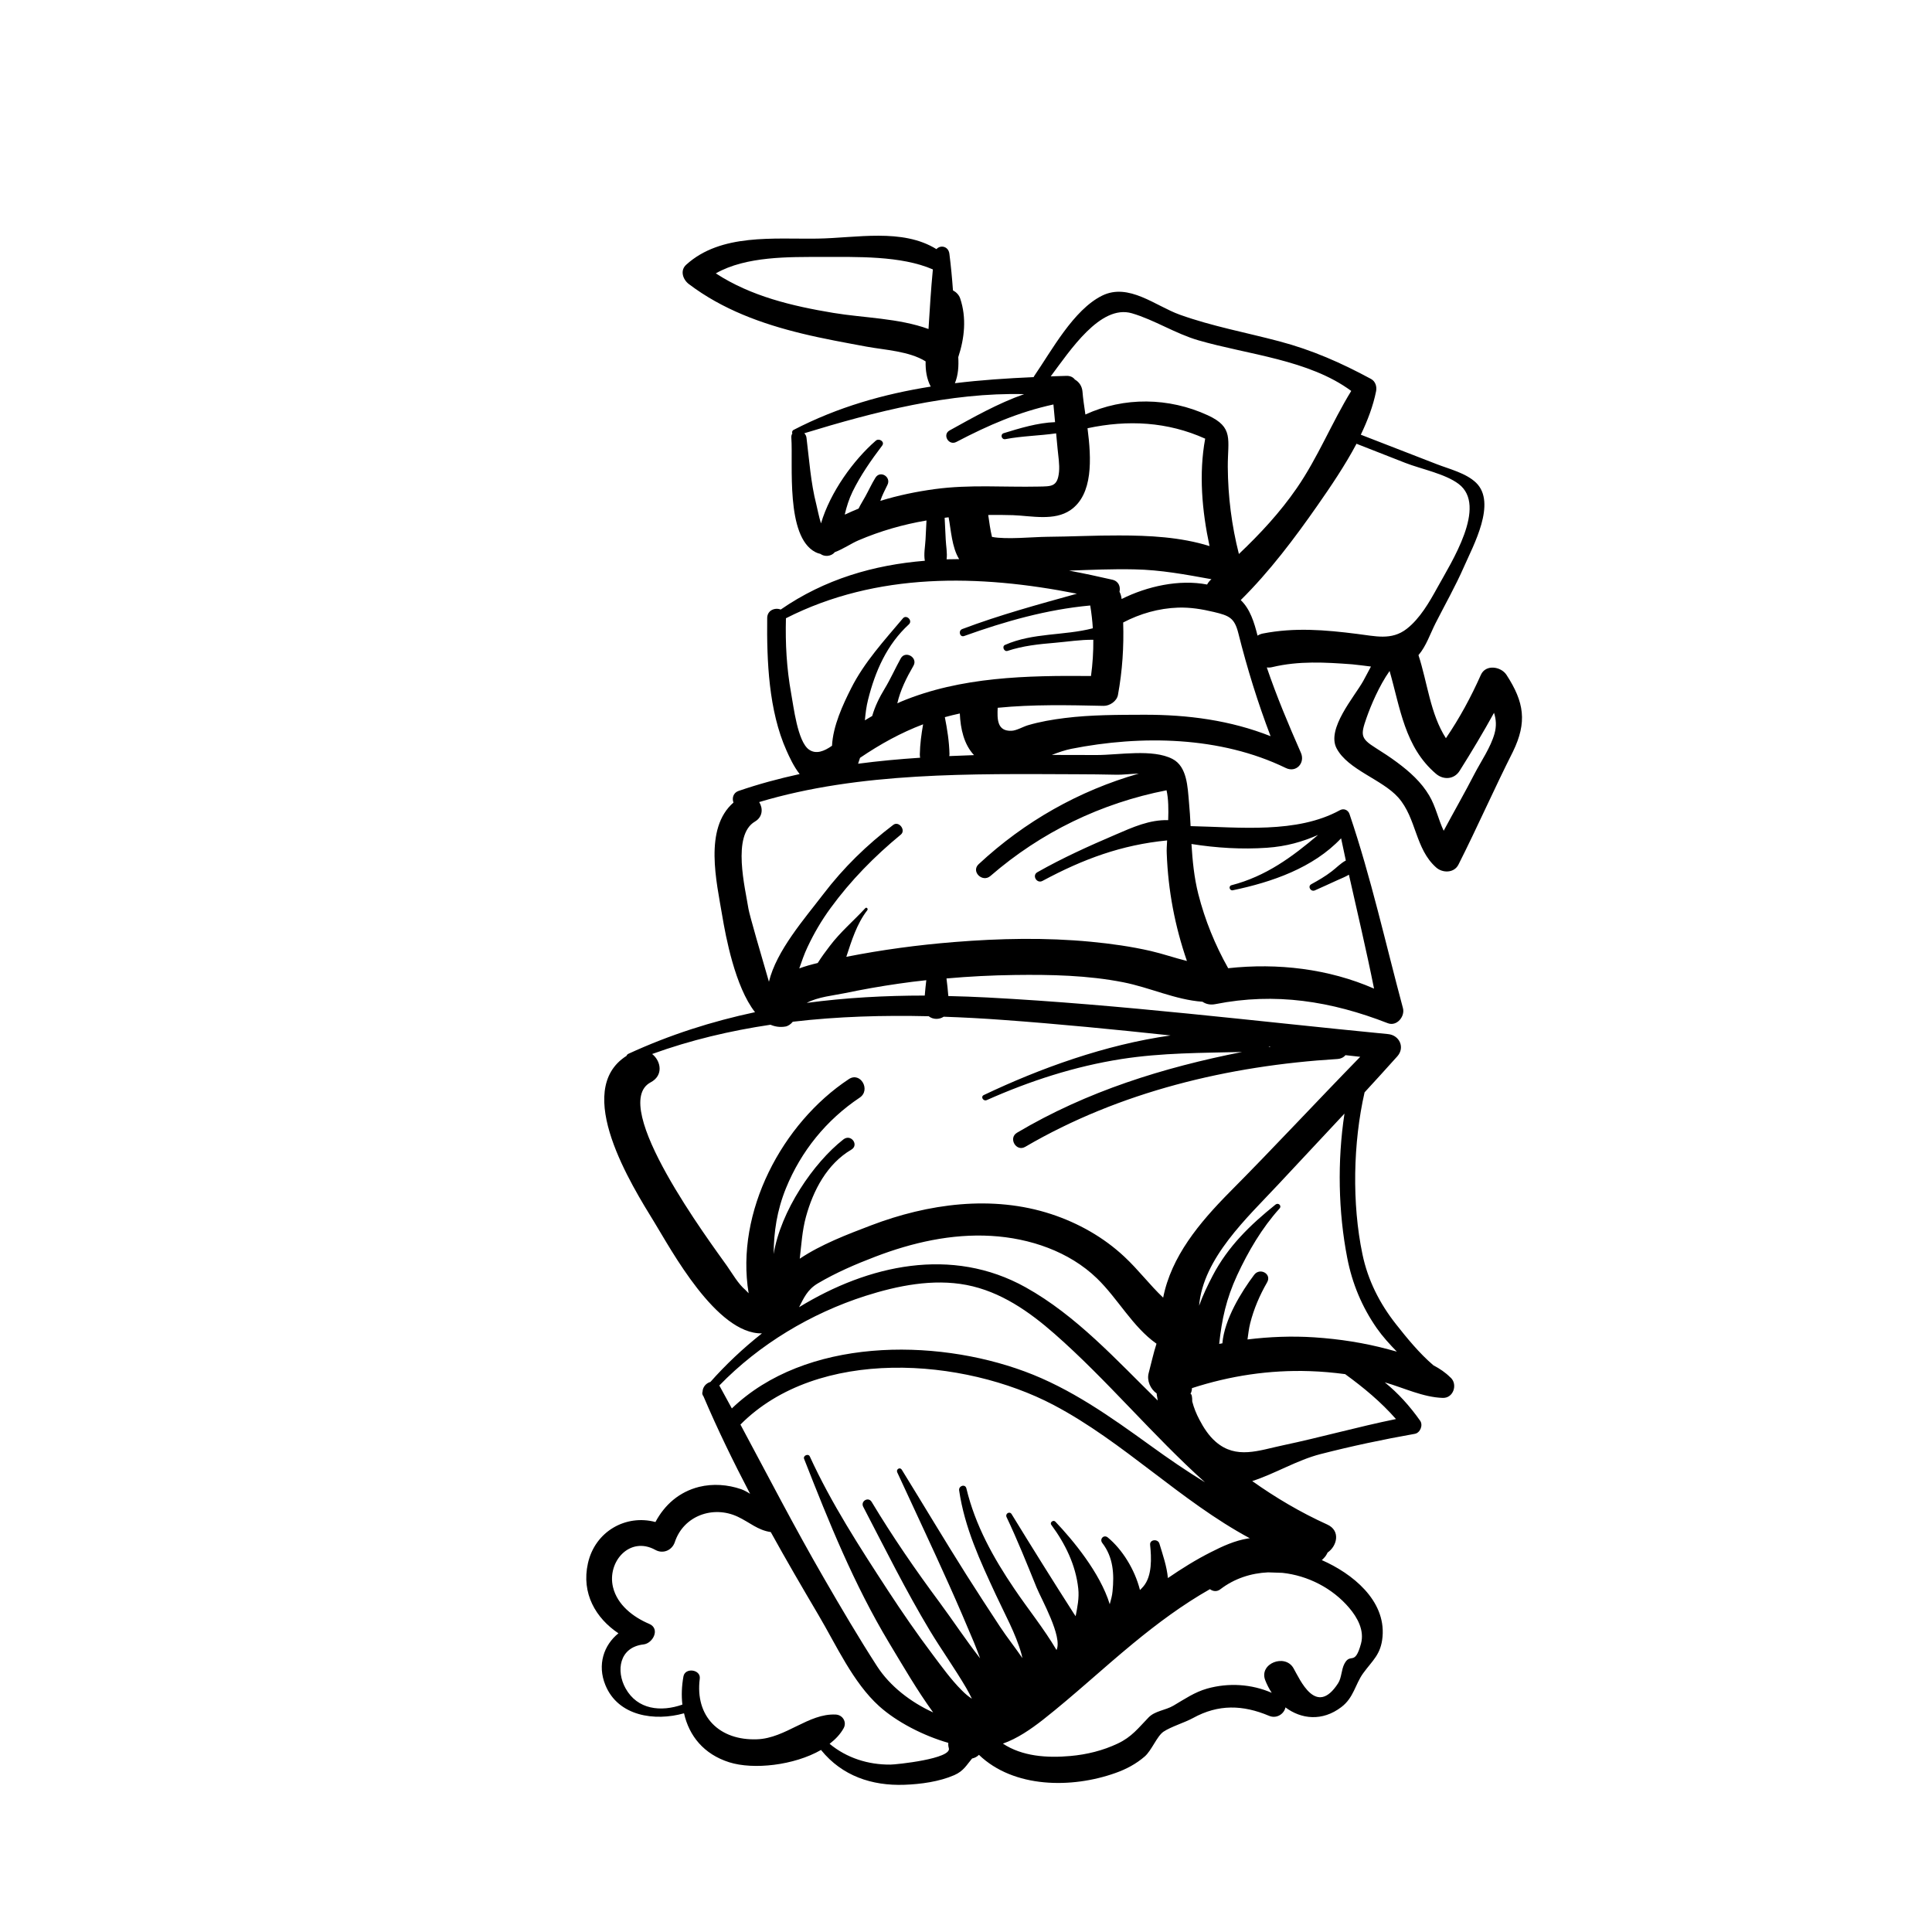 <?xml version="1.0" encoding="utf-8"?>
<!-- Generator: Adobe Illustrator 22.0.1, SVG Export Plug-In . SVG Version: 6.00 Build 0)  -->
<svg version="1.1" id="Layer_1" xmlns="http://www.w3.org/2000/svg" xmlns:xlink="http://www.w3.org/1999/xlink" x="0px" y="0px"
	 viewBox="0 0 2000 2000" style="enable-background:new 0 0 2000 2000;" xml:space="preserve">
<path d="M1559.5,698.6c-5.7-8.7-21.5-11.2-26.5,0c-10.3,23.1-22.1,44.9-36.2,65.6c-16.2-25.2-19.1-57.5-28.4-86
	c8-9.3,12.2-22.3,17.7-33.1c9.9-19.5,20.7-38.5,29.5-58.6c9.5-21.7,33.9-65.8,12.5-86.7c-10.4-10.1-28-14.3-40.8-19.3
	c-26.2-10.2-52.4-20.4-78.6-30.5c7.1-14.8,12.8-29.9,15.8-44.9c1-4.8-0.6-10.3-5.2-12.8c-30.9-16.7-61-30-95.1-39
	c-34.3-9.1-69.3-15.5-102.8-27.5c-25.2-9-53-33.4-80.6-19.7c-29.6,14.7-52.2,57-70.1,83c-0.3,0.4-0.5,0.8-0.7,1.3
	c-27.5,1.2-54.7,3-81.5,6.3c3.5-8.5,4-17.7,3.5-27c6.5-19.8,8.7-40.6,2-60.7c-1.2-3.7-4.1-6.6-7.5-8.4c-0.9-12.7-2.1-25.3-3.7-37.9
	c-1-7.9-9.3-9.4-13.4-4.8C934,236,886.4,246.4,846.2,247c-45.1,0.7-99.8-5.6-135.8,27c-6.7,6-3.5,15.3,2.6,20
	c34.7,26.3,75.2,41.1,117.2,51.3c22.2,5.4,44.7,9.4,67.2,13.6c18.6,3.4,43.9,4.6,60.8,15.2c-0.2,9.1,1,18,5.3,26.1
	c-48.5,7.7-95.9,21-141.9,44.8c-1.6,0.8-1.9,2.4-1.4,3.8c-0.8,1.2-1.2,2.7-1,4.6c1.9,27.4-6.1,101.9,24.8,118.1
	c1.7,0.9,3.5,1.5,5.3,1.9c4.2,3.2,11.2,2.7,14.9-1.8c8.6-3.2,17.1-9.1,24.4-12.2c22.6-9.7,46.3-16.5,70.5-20.6
	c-0.3,6.6-0.7,13.2-1,19.8c-0.4,7.4-2,14.9-0.7,21.9c-52.8,4.3-103.7,19-149.2,50.5c-5.8-2.3-13.9,0.6-14,8.7
	c-0.5,44.5,1.5,96,20,137.3c2.9,6.5,7.5,16.6,13.6,24.3c-21.5,4.7-42.7,10.4-63.3,17.5c-5.6,1.9-6.9,7.7-5.2,12
	c-30.9,26.9-17.5,82.1-11.6,117.4c3.5,20.9,13.2,73.3,33.9,99.6c-44.6,9.5-88.4,23.4-131.1,43.1c-1,0.5-1.6,1.2-1.9,2.1
	c-56.6,35.9,5.7,134.7,28.9,172.5c17,27.7,64.1,115.8,111.3,114.8c-19.7,15.5-37.7,32.6-53.4,50.3c-4.2,1.1-7.9,5-8.1,9.9
	c-0.7,1.8-0.2,3.6,0.9,4.9c14.6,34.3,31,67.9,48.3,101c-3.1-2-6.2-3.7-9.3-4.8c-13.9-4.8-29.2-5.9-43.5-2.4
	c-20.7,5.2-35.7,18.6-45.2,36.4c-30.4-8.2-62.5,9.5-69.9,42.8c-6.9,31,8,56.6,31.6,72.4c-15.2,12.2-22.1,32.6-13.5,53.6
	c13.2,32.3,51.1,37.7,81.4,29.2c5.2,23.2,20.3,42.3,46.8,50.7c25,7.9,67.1,3.3,95.1-12.8c0.1,0.1,0.1,0.3,0.2,0.4
	c21.6,26.5,52.3,36.9,86,35.7c16.9-0.6,36.1-3.2,51.7-10c9.8-4.3,12.9-10.8,18.4-17.2c2.8-0.6,5.2-1.9,7.1-3.8
	c35.9,34.5,95.9,35,141.3,18.8c11.1-3.9,21.4-9.4,30.3-17.1c7.3-6.4,12.6-21,19.5-25.7c8-5.3,21.5-9.2,30.5-14.1
	c26.3-14.5,51.6-13.7,78.7-2.3c8.1,3.4,15.7-2.2,17-8.7c16.3,12.2,38.1,14.7,57.8-0.3c12.9-9.7,14.4-23.7,22.6-35
	c9.7-13.4,18.5-19.4,20.1-37.9c3.3-37.8-31.4-65.5-62.9-79.3c0.7-0.6,1.4-1.2,2-1.9c1.9-1.9,3.1-3.9,4-5.9c10-6.9,13.6-22.7-0.3-29
	c-27.8-12.6-53.4-27.8-77.7-45c23.6-7.6,46.4-21.7,70.6-27.9c32.3-8.3,64.9-15.2,97.7-21c5.6-1,8.8-9,5.5-13.6
	c-10.6-15-22.7-28.5-36.6-39.7c19.8,5.7,39.8,15.5,60.1,16.1c10.9,0.3,15.4-13.6,8.5-20.6c0,0,0,0,0,0c-0.1-0.1-0.2-0.1-0.2-0.2
	c-0.2-0.2-0.4-0.4-0.7-0.6c-4.9-4.9-10.8-8.9-17.3-12.3c-14.6-12.4-27.9-28.8-38.7-42.5c-17-21.5-29.2-45.6-34.8-72.5
	c-11-52.4-9.7-115.5,2.2-167.6c11.4-12.4,22.7-24.8,33.9-37.3c8.2-9.2,2.1-21.9-9.5-23c-138-13.4-276.3-30.6-414.8-37.9
	c-13.5-0.7-27-1.2-40.5-1.5c-0.4-6.1-1.2-12.2-1.9-18.2c23.5-2.1,47.1-3.3,70.7-3.6c37.3-0.5,75.4,0.3,112.1,7.5
	c27.7,5.4,54.1,18.2,82.2,20.2c3.5,2.4,8,3.5,13.2,2.5c62.2-12.4,120.1-3.1,178.6,19.7c9.4,3.7,18.1-7.1,15.7-15.7
	c-18-66.9-33-135.1-55.3-200.8c-1.4-4.2-5.9-6.2-9.9-4c-44.7,24.5-104,17.6-154.6,16.5c-0.4-8.3-0.9-16.7-1.7-25.1
	c-1.4-15.1-1.8-36.5-17-44.4c-20.4-10.7-55.8-4.1-78.4-4.1c-15.4,0-30.9-0.1-46.6-0.1c7-2.7,13.7-5,20.1-6.3
	c72.7-14.4,154.6-13,222.1,19.8c10.8,5.3,20.3-5.2,15.7-15.7c-12.8-29.1-25.1-58.3-35.3-88.3c1.8,0.1,3.6,0.1,5.6-0.4
	c27.6-6.6,54.8-5,82.8-2.9c5.8,0.5,12.5,1.5,19.4,2.3c-2.7,4.9-5.2,10-7.9,14.8c-9.1,16.4-38.5,49.7-27.6,70
	c11.8,22.2,47.1,32,63.8,50.8c19,21.5,17.3,53,39.2,72.4c6.6,5.9,18.6,6,23.1-3c19.5-38.6,36.9-78.3,56.4-116.9
	C1581,747.6,1577.9,726.9,1559.5,698.6z M862.6,323.9c-42.7-7.1-85.2-17.2-121.6-40.9c31.3-17.9,76.2-17,110-17
	c35.5,0,81.6-1.5,114.7,12.9c-2,20.5-3.2,41-4.5,61.5c0,0.1,0,0.1,0,0.2C930.4,329.3,893.7,329.1,862.6,323.9z M1171.7,324.3
	c23.3,6.8,45.1,21.1,68.9,28c50.9,14.8,114.2,19.9,158.2,52.4c-20,32.5-34.4,68.7-56.3,100.5c-17.5,25.4-38,47.4-60,68.3
	c-7.5-29.6-11.3-59.4-11.5-90.2c-0.1-28.4,6.5-40.9-20.7-53.4c-40.3-18.6-86.8-19.2-126.7-0.8c-1.3-8.8-2.5-16.9-3-23.6
	c-0.5-6-3.7-10.2-7.9-12.6c-1.7-2.3-4.6-3.9-8.6-3.8c-5.5,0.2-10.9,0.3-16.4,0.5C1107.5,363.2,1139,314.8,1171.7,324.3z
	 M1161.1,620.1c-0.3-2.9-1.1-5.4-2.2-7.5c1.2-5.2-0.8-11-7.5-12.5c-14.7-3.4-29.7-6.6-44.7-9.4c22.5-0.8,45.1-1.8,67.6-1.3
	c27.4,0.5,53.3,5.4,79.8,10.2c-0.2,0.2-0.4,0.3-0.6,0.5c-1.8,1.6-3,3.3-3.9,5C1220.7,599.5,1187.5,606.9,1161.1,620.1z M1108.2,528
	c23.4-16.2,21.7-52.8,17.6-84.7c41.8-8.9,82.7-6.8,121.8,10.8c-6.7,36.2-3.3,74.8,4.5,111.2c-30-9.4-62.6-11-93.7-11
	c-24.8-0.1-49.7,1.2-74.5,1.4c-14.2,0.1-42.3,3-57,0.1c-1.8-7.4-2.8-15.1-3.9-22.7c8.6-0.1,17.1-0.1,25.7,0.2
	C1067.7,534,1091.4,539.6,1108.2,528z M874.5,532.5c1.9-7.9,4.3-15.8,8.1-23.6c8.2-16.8,19.3-32.7,30.6-47.6c3.1-4-3.2-8.1-6.6-5.1
	c-23,20-47.1,53.1-56.7,85.6c-1.9-5.5-4-16.4-4.9-19.8c-5.7-22.2-7.3-46-10.1-68.7c-0.2-2-1.1-3.6-2.3-4.8
	c72.5-22.2,150.8-42.4,227.6-40.5c-27.1,9.5-53,24.2-77.2,37.6c-7.8,4.3-0.9,16.1,7,11.9c33.4-17.5,64.7-31,100.5-38.8
	c0.6,6.1,1.1,12.2,1.7,18.3c-17.9,0.6-36.9,6.4-53.1,11.4c-4,1.2-2.3,7,1.7,6.2c17.2-3.3,35.1-3.5,52.5-6c0.5,5.3,1,10.6,1.5,15.9
	c0.7,7.5,2.2,16.3,1.5,23.9c-1.5,15.7-7.9,15-20.9,15.3c-36.2,0.8-71.3-2.3-107.6,2.6c-19.1,2.6-38.1,6.5-56.5,12.2
	c1.9-5.9,5-11.6,7.4-16.6c4.1-8.3-7.6-15.4-12.5-7.3c-3.9,6.3-6.9,13-10.5,19.5c-2.3,4.3-4.9,8.1-6.9,12.4
	c-4.7,1.9-9.3,3.9-13.9,6.1C874.9,532.3,874.7,532.4,874.5,532.5z M979,558.4c-0.4-7.5-0.8-14.9-1.1-22.4c1.4-0.2,2.7-0.3,4.1-0.5
	c2.5,13.1,3.3,31,10.9,43.3c-4.3,0-8.6,0.1-13,0.2C980.8,572.4,979.3,565.4,979,558.4z M813.6,640c94.1-47.8,200-45.5,301.2-25.4
	c-39.9,11.1-79.8,21.9-118.7,36.6c-4.4,1.7-2.6,8.8,2,7.2c42.3-15.2,85.7-27.5,130.5-31.6c1.3,7.9,2.2,15.8,2.7,23.6
	c-30,7.8-61.8,4.4-90.9,17.2c-3.5,1.5-1,7.4,2.6,6.2c16-5.3,32.4-7,49.2-8.4c12.9-1.1,26.4-3.3,39.6-3.1c0.1,12.5-0.7,25-2.4,37.5
	c-66.2-0.6-134.7,0.7-196.6,26.5c-1.3,0.6-2.6,1.2-3.9,1.8c3.1-13.7,9.5-26.5,16.7-38.9c4.9-8.5-8.3-16.2-13.1-7.7
	c-5.8,10.4-10.6,21.4-16.8,31.6c-5.4,8.9-9.9,18-12.8,28.1c-2.5,1.5-5.1,2.9-7.6,4.5c0.7-7.2,1.5-14.3,3.3-21.3
	c7.4-29.6,19.5-57.2,42.3-78.1c4.2-3.9-2.6-10.5-6.2-6.2c-19.3,22.9-40,45.4-53.6,72.4c-8.6,17-18.8,39-19.8,59.5
	c-8.1,5.7-16.5,9.1-23.8,4c-11.9-8.3-16-44.9-18.5-58.2C814.3,691.9,812.9,666.3,813.6,640z M890.3,784.5
	c21.1-14.3,42.3-26,65.3-34.7c-1.8,10.2-3.2,20.5-3.4,31c0,1.3,0.1,2.5,0.3,3.6c-21.5,1.4-43,3.4-64.2,6.2
	C889,788.5,889.7,786.5,890.3,784.5z M1197.4,1442.5c0,0.4,0,0.9,0.1,1.4c0.3,1.9,0.6,3.9,1,5.9c-42.8-41.9-84.2-87.9-136.8-117.2
	c-76.3-42.5-162.6-23.4-234.5,20.6c4.7-9,8.3-18.1,19.5-24.7c18.6-11,39-19.8,59.2-27.5c38.3-14.7,79.1-24,120.2-21.6
	c39.7,2.3,80.6,16,109.5,44c21.8,21.1,36.8,50.1,61.6,67.6c-3.2,9.9-5.4,20.2-8.1,30.4C1187,1429.1,1190.9,1438,1197.4,1442.5z
	 M744.6,1434.3c41.4-42.7,94.8-74.7,151.3-92.8c33.3-10.6,69.9-18,104.7-11.3c35.2,6.8,64.8,27.5,91.2,50.7
	c53.9,47.3,101.5,105,155.6,153.6c-19.1-11.7-37.8-24.5-56.7-38.2c-40.9-29.5-82.3-59-130-76.6c-93.8-34.7-227-34.8-303.1,38.3
	c-4.1-7.6-8.3-15.3-12.5-22.9C745,1434.8,744.8,1434.5,744.6,1434.3z M1209,1633.6c-1.1-12.1-5.2-23.8-8.8-35.7
	c-1.5-5.1-10.2-4.4-9.6,1.3c1.4,13.5,2.2,32.3-7,43.1c-1.1,1.3-2.3,2.5-3.5,3.7c-5.4-21.4-18.4-42.1-33.3-54.4
	c-4.1-3.4-8.9,1.6-5.7,5.7c11.4,14.8,12.4,32.1,10.6,50c-0.4,4.6-1.7,9-2.9,13.4c-10-32.7-38.4-66.7-56.3-85.5
	c-2.1-2.2-6.1,0.8-4.2,3.3c14.4,19.5,25.3,41.6,27.9,65.9c1.1,9.9-0.9,19.3-2.7,28.7c-0.6-0.9-1.3-1.9-1.9-2.8
	c-21.8-34-43.3-68.5-64.4-102.9c-2.1-3.4-6.9-0.4-5.2,3.1c11.3,23.8,21.1,48.3,31,72.7c5,12.3,27.2,51.2,20.7,64.9
	c-12.9-22-29.8-42.8-43.6-63.3c-21.8-32.1-40.6-66-49.7-104c-1.2-5-8.2-2.7-7.5,2.1c5.7,38.7,21.7,72.9,38,108
	c9.2,19.9,20.6,40.2,26.5,61.3c0.4,1.4,0.7,2.9,1,4.3c-7.5-11-15.9-21.5-23.1-32.4c-11.7-17.8-23.4-35.7-34.8-53.7
	c-22.8-36.1-44.6-72.7-67-109c-1.9-3-6.1-0.4-4.7,2.7c17.9,38.9,36.3,77.7,53.8,116.8c8.8,19.6,17.3,39.4,25.6,59.2
	c2.3,5.4,4.3,11,6.4,16.6c-14.7-18.8-28-39-41.8-57.7c-25.1-33.8-48.8-68.2-70.5-104.3c-3.4-5.6-11.7-0.7-8.7,5.1
	c22.4,43,44.1,86.8,69.1,128.4c12.1,20,25.8,39.1,37.6,59.3c2.1,3.6,4,7.3,5.8,11c-3.3-2.1-6.7-4.8-10.6-8.8
	c-11.2-11.2-20.6-24.4-30.1-37c-16.2-21.5-31.5-43.7-46.2-66.2c-29.2-44.8-58.6-90.1-80.9-138.8c-1.5-3.3-7.2-0.9-5.9,2.5
	c25.8,65.8,51.5,129.7,88,190.5c14.4,23.9,29,49.2,45.6,72c-23.4-10.7-44.7-27.2-58-47.7c-19.3-29.9-37.4-60.7-55.2-91.5
	c-30.2-52.2-57.8-105.7-86.3-158.8c80-80.6,230.8-69.5,324.3-20.2c72.3,38.1,131.2,99.3,203,137.9c-0.6,0.1-1.2,0.1-1.8,0.2
	c-13.7,2.2-26.4,8-38.7,14.3C1238,1614.6,1223.3,1623.8,1209,1633.6z M921.8,1826.7c-23.1,0.2-45.2-6.8-63-21.5
	c6.1-4.7,11.1-10,14.5-16.1c3.6-6.5-1-13.9-8.2-14.2c-28.1-1.4-51.7,24.5-81.3,25.6c-39,1.5-64.5-23.5-59.4-62.8
	c1.2-9.5-15.2-11.8-16.9-2.3c-1.8,10-2.2,19.8-1.1,29.2c-22.2,7.8-46.5,5.3-58.8-16.8c-10-17.9-6.8-42.6,18.6-45.5
	c9.7-1.1,17.6-16.3,5.8-21.3c-16.5-7-32.9-19.5-37.4-37.9c-6.4-26.3,17.3-53.4,43.9-38.6c8,4.4,17.3,0.3,20.1-8.2
	c9-27.2,39.6-38.2,65.1-26.2c12.5,5.9,20.6,13.9,34.2,15.9c16,29,32.7,57.6,49.4,85.9c18.4,31.1,35.7,69.9,62.9,94.4
	c18,16.2,45.6,30.5,71.5,37.9c-0.2,1.9,0,3.7,0.5,5.4C985.8,1820.7,927.5,1826.7,921.8,1826.7z M1396.8,1664.6
	c8.4,9.9,15.8,23.2,12.1,36.9c-6.5,24-10.8,8.7-17.2,20.9c-3.2,6.1-2.8,14.4-6.5,20.1c-22.8,35.4-39.4-3.8-46.2-15.6
	c-8.7-15.3-35.8-5-29.3,12.3c1.8,4.7,4.1,9.1,6.8,13.2c-20.9-9.1-44.6-10.6-66.8-4.4c-13.1,3.7-23.4,10.9-35,17.7
	c-8.4,4.9-19,5.3-25.7,12.2c-10.7,11-17.3,20.1-31.9,27c-15.4,7.3-32.1,11.4-49,12.9c-24.3,2.2-49.9,0.4-69.9-12.8
	c14.9-5.3,28.5-14.6,41.7-24.9c32-25.2,61.8-53.1,93.3-79c24.9-20.5,51.1-40,79.3-56c3.1,2.3,7.2,2.9,10.8,0.1
	c14.6-11.2,31.8-16.7,49.4-17.5c4.6,0.2,9.5,0.4,14.8,0.5C1353.8,1631,1379.4,1644,1396.8,1664.6z M1445.1,1469
	c-39.3,8-77.8,18.9-117.1,27.2c-24.8,5.2-48.2,14.8-69.5-3.7c-7.1-6.1-12.6-14.6-16.9-22.9c-3.2-6-5.7-12.2-7.4-18.8
	c0-5.1-0.6-7.7-1.8-7.9c1-1.9,1.5-3.9,1.5-5.9c39.4-12.8,80.2-19,122.1-17.6c12.3,0.4,24.4,1.5,36.5,3.1
	C1411.6,1436.4,1429.5,1451.2,1445.1,1469z M1394.7,1302.4c5.1,26.3,15.2,50.5,30.5,72.5c6.1,8.7,13.3,16.6,20.8,24.3
	c-2.9-0.8-5.8-1.6-8.5-2.3c-25.1-6.8-51.1-10.8-77.1-12.5c-23.1-1.5-46.2-0.6-69,2.2c0.8-5.6,1.4-11.3,2.8-16.8
	c3.8-15,9.8-28.9,17.5-42.3c5.1-8.9-7.6-15.6-13.4-7.8c-13.1,17.4-30.8,45.9-32.9,70.9c-1.1,0.2-2.2,0.4-3.3,0.6
	c2.7-25.2,7.2-46.5,18.6-71.1c11.4-24.6,25.7-49,43.9-69.1c2.5-2.8-1.2-6.3-4.1-4.1c-26.3,21.1-49.3,43.4-65.1,73.6
	c-4.9,9.4-10.1,20-14.1,31.2c4.2-49.5,50-91.3,81.9-125.5c22.9-24.5,45.8-48.9,68.6-73.4C1384.3,1201.9,1385.4,1254.9,1394.7,1302.4
	z M1315.4,1083.5c-0.7,0.1-1.3,0.2-2,0.4c0.1-0.2,0.2-0.4,0.3-0.5C1314.2,1083.3,1314.8,1083.4,1315.4,1083.5z M1038,1055.8
	c58,4.2,115.9,9.9,173.8,16.1c-67.6,9.5-135.4,34.1-193.4,61.7c-3.6,1.7-0.5,6.8,3.1,5.2c44.8-19.9,91-34.9,139.5-42.5
	c41.8-6.5,83-6.3,124.8-7.3c-81.4,16.1-160.4,40.5-233,83.6c-9.3,5.5-0.9,20.1,8.5,14.6c97.7-57.1,210.6-84,322.9-90.9
	c3.9-0.2,6.8-1.8,8.6-4c5.1,0.6,10.2,1.1,15.3,1.7c-45.2,46.3-89.2,93.8-134.8,139.7c-32.1,32.4-60.8,67.1-69.2,109.6
	c-13.9-13.1-25.4-28.6-40.2-42.4c-21.5-20.1-47.6-34.8-75.5-44c-61.1-20.1-127.7-10.9-186.7,11.6c-24.4,9.3-51.6,19.6-73.8,34.5
	c1.7-14.4,2.5-29.1,6.4-43.3c7.5-27.4,21.8-54.8,47-69.6c8.2-4.8-0.3-16.7-8.2-10.6c-31,24.2-65,74.1-72.2,118.7
	c0.1-22.7,3.3-44.9,12.7-68.1c15.6-38.4,41.9-70.8,76.3-93.8c11.9-7.9,0.8-27.2-11.2-19.2c-69,45.6-117.7,137.5-103.7,221.7
	c-1.1-1.1-2.2-2.3-3.3-3.4c-7.5-6.3-13.5-16.9-19.1-24.9c-16.9-23.9-123.5-166.6-79-190.1c13.4-7.1,10.7-22,1.5-29.3
	c39.7-14.4,80.8-24.1,122.5-30.3c4.7,2,9.8,2.8,15.3,1.9c2.8-0.4,5.7-2.4,7.8-5c46.6-5.5,93.8-6.8,140.7-5.7
	c4.3,3.5,10.9,3.6,15.5,0.5C997.3,1053.2,1017.8,1054.3,1038,1055.8z M957.3,1030.6c-41.1,0-81.9,2.2-122.2,7.6
	c11.4-6.2,28.4-7.8,38.4-9.9c18.8-3.9,37.7-7.3,56.7-10c9.5-1.4,19.1-2.6,28.7-3.6C958.3,1019.9,957.7,1025.3,957.3,1030.6z
	 M1311.5,877.6c20.3-1.4,36.7-6.2,53-13.3c-26.9,22.8-53.9,42.8-89.7,52.1c-3.4,0.9-1.9,5.9,1.4,5.2c40.3-8.4,83.2-23.1,112.1-53.8
	c1.6,7.7,3.2,15.4,4.9,23c-5.4,2.8-9.9,7.7-14.7,11.3c-6.6,5.1-13.7,9.2-21,13.2c-4.3,2.3-0.5,8.3,3.7,6.4
	c7.8-3.4,15.6-7.1,23.4-10.6c4-1.8,8.1-3.4,11.8-5.6c8.8,39.3,18.1,78.4,26,117.9c-47.1-20.6-99.9-26.7-151-21.1
	c-13.6-24.2-24-49.7-30.9-76.7c-4.4-17.3-6-34.6-7.1-51.9C1259.3,877.8,1285.6,879.4,1311.5,877.6z M1114,801.5
	c14.2,0,28.4,0.2,42.5,0.5c5.1,0.1,13.9-0.9,22.4-1.2c-61.9,17.7-118.2,49.5-165.8,93.8c-8.2,7.6,3.9,19.4,12.2,12.2
	c52.4-45.4,114.5-75.4,182.3-88.7c2,8.8,2.1,20,1.7,30.9c-19.4-0.5-36.4,7.2-54.7,15.1c-27.6,11.8-54.6,24-80.7,38.8
	c-5.9,3.3-0.6,12.2,5.3,9c42.2-22.7,81.9-37.3,129-41.9c-0.3,5.3-0.6,9.9-0.4,13.3c1.4,38.6,8.5,75.6,20.9,111.5
	c-12.5-3.1-24.8-7.4-37.3-10.3c-20.4-4.7-41.3-7.6-62.1-9.6c-46.9-4.5-94.6-3.5-141.5,0.3c-37.4,3-74.8,8-111.7,15.3
	c5.5-16.8,10.8-34.1,21.7-48.2c1.2-1.5-0.8-3.6-2.1-2.1c-12.3,13.3-25.8,24.6-36.8,39.2c-3.9,5.1-8.4,11.1-12.4,17.5
	c-6.4,1.5-12.9,3.3-19.1,5.6c2.6-7.4,5.1-14.9,8.5-22c6.7-14.3,14.6-27.8,24-40.6c20.7-28.4,45.5-53.6,72.6-75.9
	c5.6-4.6-2-14.5-7.8-10.1c-27.4,20.8-51.5,44.3-72.4,71.7c-19.5,25.5-48.6,58.6-56.3,90.7c-7.5-25.6-20.1-68.9-21.2-75.5
	c-3.3-21.2-17.4-76.2,6.7-90.3c8.3-4.9,8.4-13.9,4.4-20.2C890.1,799,1006.3,801.1,1114,801.5z M982.7,782.7c0.1-0.6,0.2-1.3,0.2-2
	c-0.3-13-2.3-25.6-4.8-38.3c5.1-1.4,10.2-2.7,15.5-3.8c0.7,16,4.3,32,14.7,43.1C999.8,782,991.2,782.4,982.7,782.7z M1184.5,739.9
	c-27.4,0.1-55,0-82.2,3.4c-12.9,1.6-25.8,3.8-38.3,7.5c-5,1.5-11.7,5.5-16.8,5.7c-15.2,0.7-14.9-12.3-14.4-23.8
	c36.4-3.6,73.2-2.8,109.7-2c6.2,0.1,13.6-4.8,14.8-11.3c4.6-25.1,6.2-49.9,5.4-75c17.6-9.2,36.8-14.7,56.9-15.4
	c12.7-0.4,24.7,1.6,36.9,4.5c16,3.8,21.4,6.1,25.4,21.9c9.3,37,20.1,71.8,33.4,106.7C1273.8,745.7,1230,739.8,1184.5,739.9z
	 M1307.4,655.8c-2.2,0.4-4,1.2-5.6,2.2c-3.4-13.6-7.7-27.6-17.4-36.8c29.9-29.6,55.7-63.9,79.7-98.3c13.4-19.2,28.2-41,40.2-63.6
	c0.2,0.1,0.3,0.2,0.5,0.3c16.7,6.5,33.3,13,50,19.6c16.4,6.4,41.2,11.2,55.2,21.8c30.1,22.8-7.6,81-22,107.2
	c-8.2,14.9-18.1,32.2-31.8,42.8c-15.8,12.3-32.9,7.4-51.5,5.2C1371.7,652,1340.1,649.4,1307.4,655.8z M1547.1,759.5
	c-4,14.2-13.7,28.2-20.5,41.2c-10.3,20-21.5,39.5-32.1,59.3c-5.6-11.7-8.2-25.1-15-36.5c-8.2-13.9-20.3-24.7-33.1-34.2
	c-7.2-5.4-14.8-10.3-22.4-15.1c-15.6-9.8-15.6-13.3-9.4-31c4.5-12.9,13.1-33.3,23.9-48.6c11,38.3,15.7,78.9,48,106.4
	c7.8,6.7,19,5.9,24.6-3.2c12.4-19.7,24.3-39.6,35.5-59.9C1548.8,744.7,1549.3,751.7,1547.1,759.5z"/>
</svg>
